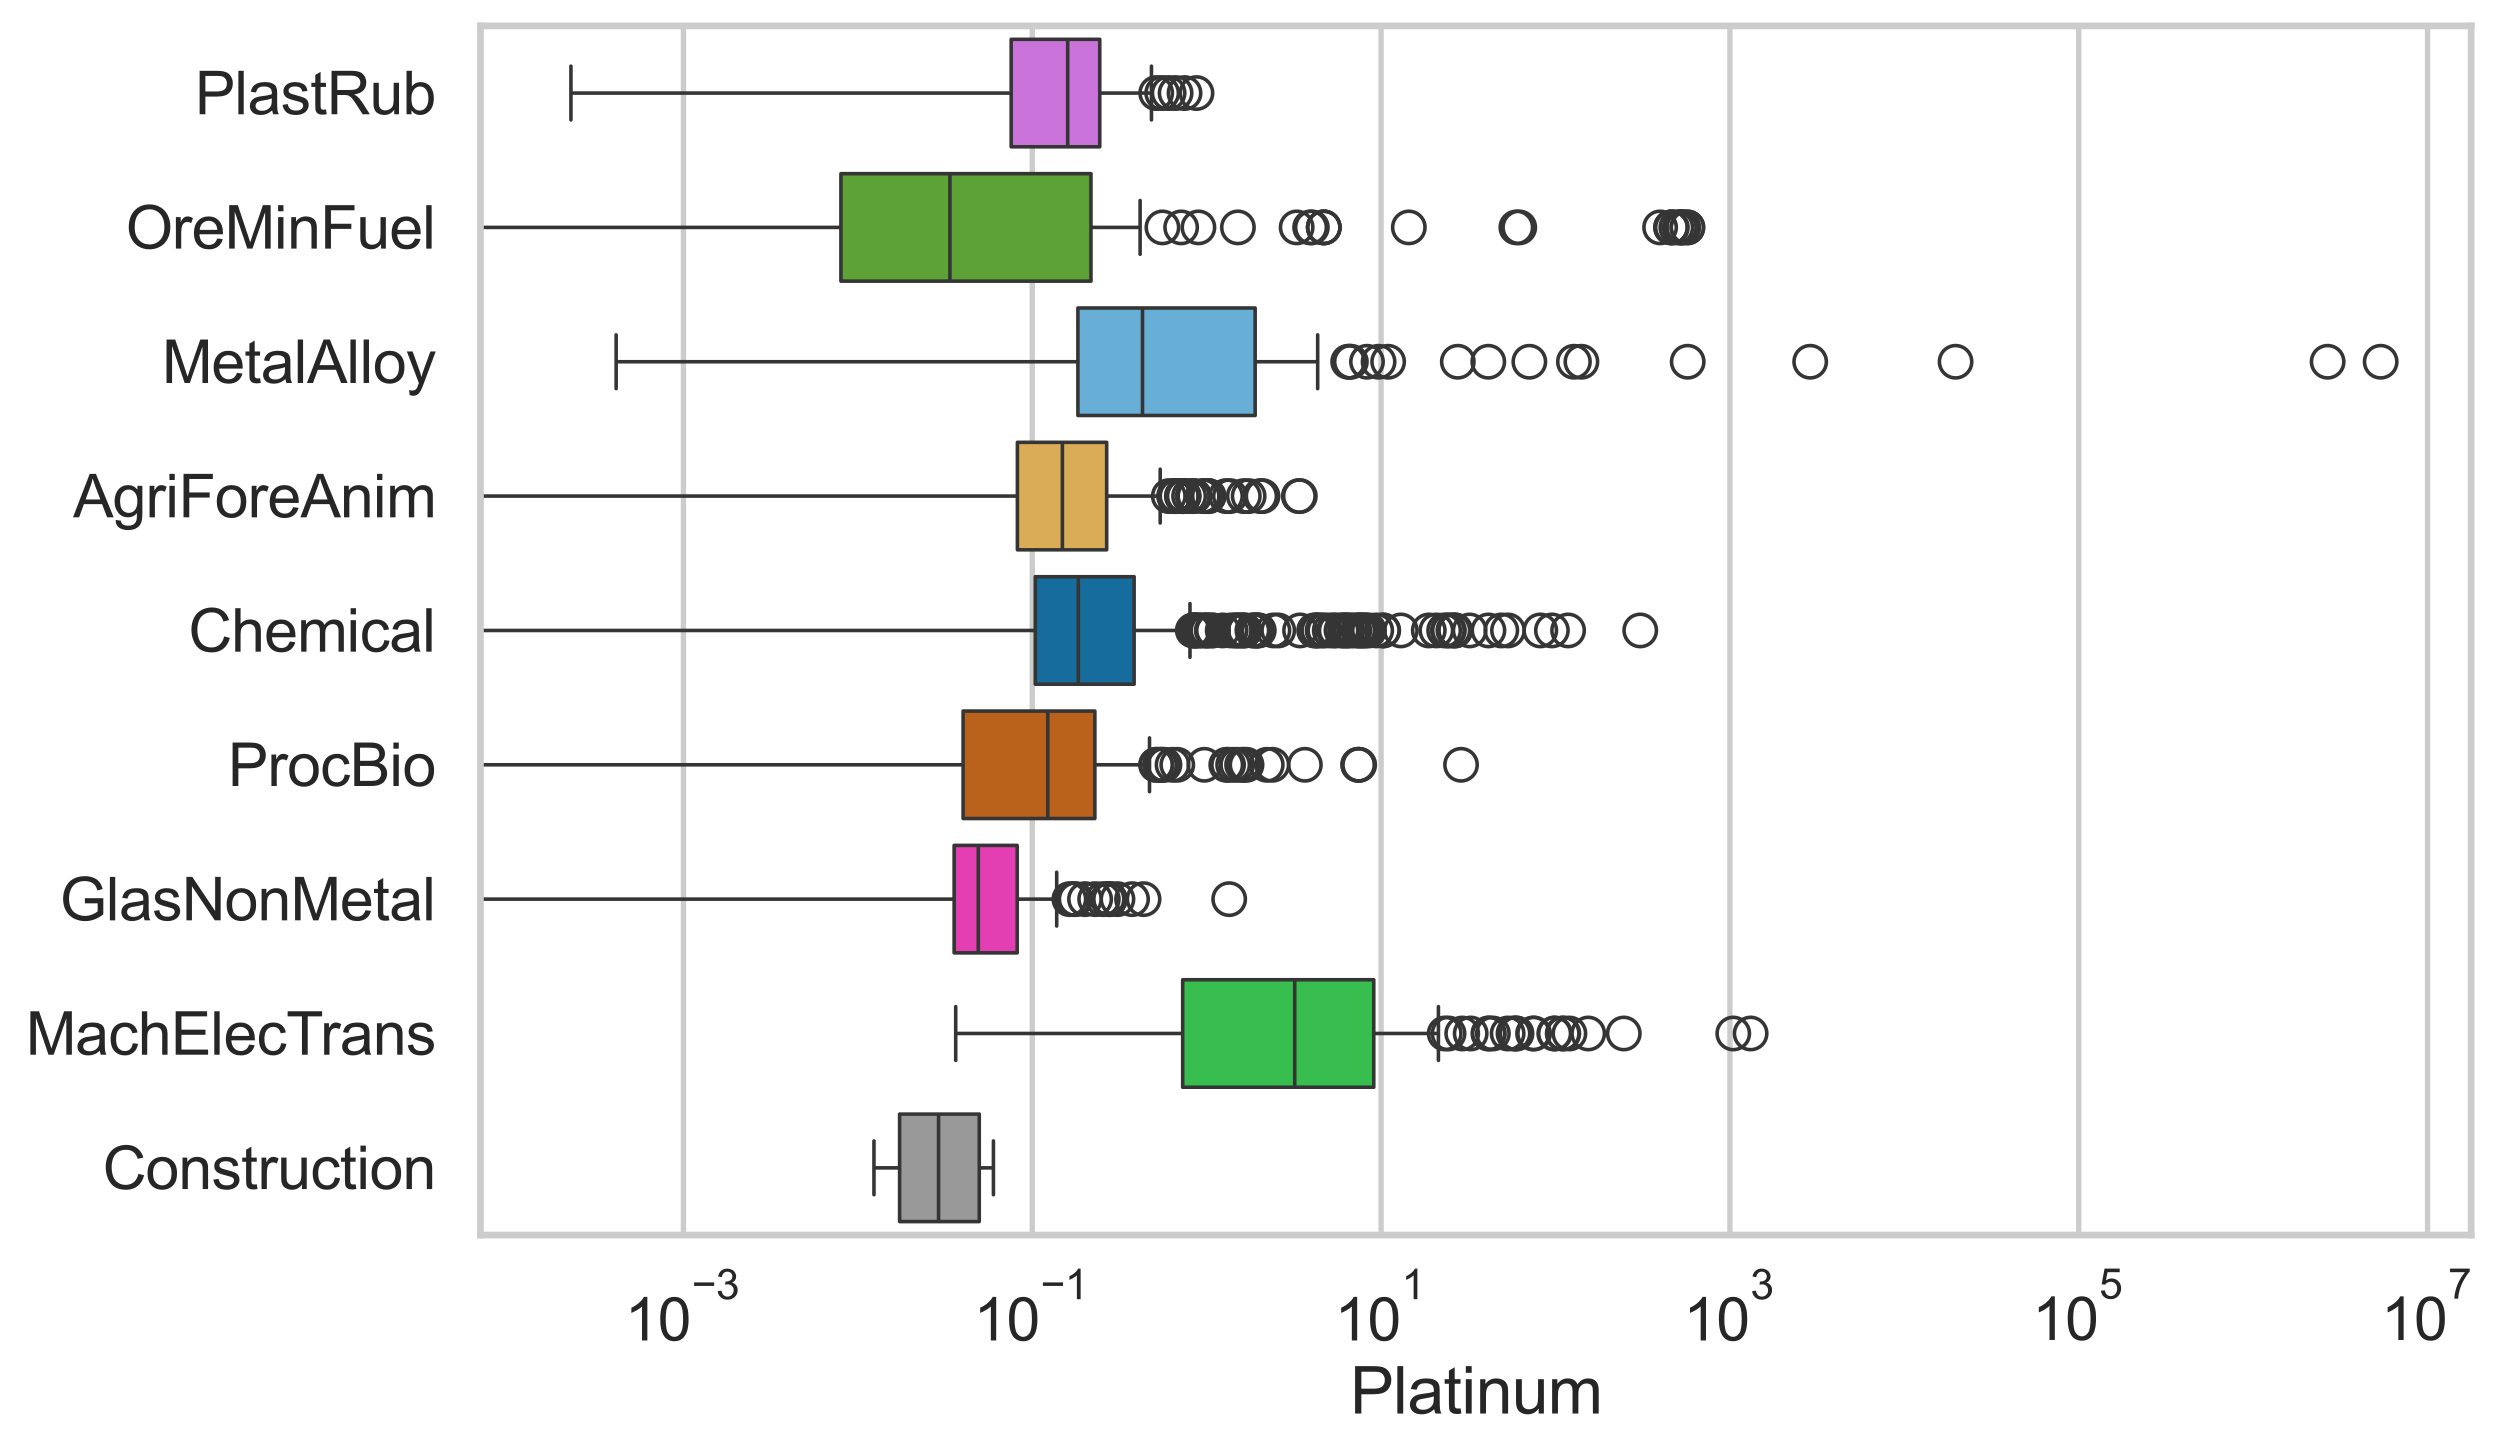 <?xml version="1.0" encoding="utf-8" standalone="no"?>
<!DOCTYPE svg PUBLIC "-//W3C//DTD SVG 1.1//EN"
  "http://www.w3.org/Graphics/SVG/1.1/DTD/svg11.dtd">
<svg xmlns:xlink="http://www.w3.org/1999/xlink" width="695.67pt" height="404.121pt" viewBox="0 0 695.67 404.121" xmlns="http://www.w3.org/2000/svg" version="1.1">
 <defs>
  <style type="text/css">*{stroke-linejoin: round; stroke-linecap: butt}</style>
 </defs>
 <g id="figure_1">
  <g id="patch_1">
   <path d="M 0 404.121 
L 695.67 404.121 
L 695.67 0 
L 0 0 
z
" style="fill: #ffffff"/>
  </g>
  <g id="axes_1">
   <g id="patch_2">
    <path d="M 133.697 343.665 
L 687.643 343.665 
L 687.643 7.2 
L 133.697 7.2 
z
" style="fill: #ffffff"/>
   </g>
   <g id="matplotlib.axis_1">
    <g id="xtick_1">
     <g id="line2d_1">
      <path d="M 190.178 343.665 
L 190.178 7.2 
" clip-path="url(#p6e2a375fb9)" style="fill: none; stroke: #cccccc; stroke-width: 1.5; stroke-linecap: round"/>
     </g>
     <g id="text_1">
      <!-- $\mathdefault{10^{-3}}$ -->
      <g style="fill: #262626" transform="translate(173.843 373.18) scale(0.165 -0.165)">
       <defs>
        <path id="ArialMT-31" d="M 2384 0 
L 1822 0 
L 1822 3584 
Q 1619 3391 1289 3197 
Q 959 3003 697 2906 
L 697 3450 
Q 1169 3672 1522 3987 
Q 1875 4303 2022 4600 
L 2384 4600 
L 2384 0 
z
" transform="scale(0.016)"/>
        <path id="ArialMT-30" d="M 266 2259 
Q 266 3072 433 3567 
Q 600 4063 929 4331 
Q 1259 4600 1759 4600 
Q 2128 4600 2406 4451 
Q 2684 4303 2865 4023 
Q 3047 3744 3150 3342 
Q 3253 2941 3253 2259 
Q 3253 1453 3087 958 
Q 2922 463 2592 192 
Q 2263 -78 1759 -78 
Q 1097 -78 719 397 
Q 266 969 266 2259 
z
M 844 2259 
Q 844 1131 1108 757 
Q 1372 384 1759 384 
Q 2147 384 2411 759 
Q 2675 1134 2675 2259 
Q 2675 3391 2411 3762 
Q 2147 4134 1753 4134 
Q 1366 4134 1134 3806 
Q 844 3388 844 2259 
z
" transform="scale(0.016)"/>
        <path id="ArialMT-2212" d="M 3381 1997 
L 356 1997 
L 356 2522 
L 3381 2522 
L 3381 1997 
z
" transform="scale(0.016)"/>
        <path id="ArialMT-33" d="M 269 1209 
L 831 1284 
Q 928 806 1161 595 
Q 1394 384 1728 384 
Q 2125 384 2398 659 
Q 2672 934 2672 1341 
Q 2672 1728 2419 1979 
Q 2166 2231 1775 2231 
Q 1616 2231 1378 2169 
L 1441 2663 
Q 1497 2656 1531 2656 
Q 1891 2656 2178 2843 
Q 2466 3031 2466 3422 
Q 2466 3731 2256 3934 
Q 2047 4138 1716 4138 
Q 1388 4138 1169 3931 
Q 950 3725 888 3313 
L 325 3413 
Q 428 3978 793 4289 
Q 1159 4600 1703 4600 
Q 2078 4600 2393 4439 
Q 2709 4278 2876 4000 
Q 3044 3722 3044 3409 
Q 3044 3113 2884 2869 
Q 2725 2625 2413 2481 
Q 2819 2388 3044 2092 
Q 3269 1797 3269 1353 
Q 3269 753 2831 336 
Q 2394 -81 1725 -81 
Q 1122 -81 723 278 
Q 325 638 269 1209 
z
" transform="scale(0.016)"/>
       </defs>
       <use xlink:href="#ArialMT-31" transform="translate(0 0.994)"/>
       <use xlink:href="#ArialMT-30" transform="translate(55.615 0.994)"/>
       <use xlink:href="#ArialMT-2212" transform="translate(112.973 70.688) scale(0.7)"/>
       <use xlink:href="#ArialMT-33" transform="translate(153.852 70.688) scale(0.7)"/>
      </g>
     </g>
    </g>
    <g id="xtick_2">
     <g id="line2d_2">
      <path d="M 287.246 343.665 
L 287.246 7.2 
" clip-path="url(#p6e2a375fb9)" style="fill: none; stroke: #cccccc; stroke-width: 1.5; stroke-linecap: round"/>
     </g>
     <g id="text_2">
      <!-- $\mathdefault{10^{-1}}$ -->
      <g style="fill: #262626" transform="translate(270.911 373.18) scale(0.165 -0.165)">
       <use xlink:href="#ArialMT-31" transform="translate(0 0.994)"/>
       <use xlink:href="#ArialMT-30" transform="translate(55.615 0.994)"/>
       <use xlink:href="#ArialMT-2212" transform="translate(112.973 70.688) scale(0.7)"/>
       <use xlink:href="#ArialMT-31" transform="translate(153.852 70.688) scale(0.7)"/>
      </g>
     </g>
    </g>
    <g id="xtick_3">
     <g id="line2d_3">
      <path d="M 384.314 343.665 
L 384.314 7.2 
" clip-path="url(#p6e2a375fb9)" style="fill: none; stroke: #cccccc; stroke-width: 1.5; stroke-linecap: round"/>
     </g>
     <g id="text_3">
      <!-- $\mathdefault{10^{1}}$ -->
      <g style="fill: #262626" transform="translate(371.361 373.18) scale(0.165 -0.165)">
       <use xlink:href="#ArialMT-31" transform="translate(0 0.994)"/>
       <use xlink:href="#ArialMT-30" transform="translate(55.615 0.994)"/>
       <use xlink:href="#ArialMT-31" transform="translate(112.973 70.688) scale(0.7)"/>
      </g>
     </g>
    </g>
    <g id="xtick_4">
     <g id="line2d_4">
      <path d="M 481.382 343.665 
L 481.382 7.2 
" clip-path="url(#p6e2a375fb9)" style="fill: none; stroke: #cccccc; stroke-width: 1.5; stroke-linecap: round"/>
     </g>
     <g id="text_4">
      <!-- $\mathdefault{10^{3}}$ -->
      <g style="fill: #262626" transform="translate(468.429 373.18) scale(0.165 -0.165)">
       <use xlink:href="#ArialMT-31" transform="translate(0 0.994)"/>
       <use xlink:href="#ArialMT-30" transform="translate(55.615 0.994)"/>
       <use xlink:href="#ArialMT-33" transform="translate(112.973 70.688) scale(0.7)"/>
      </g>
     </g>
    </g>
    <g id="xtick_5">
     <g id="line2d_5">
      <path d="M 578.449 343.665 
L 578.449 7.2 
" clip-path="url(#p6e2a375fb9)" style="fill: none; stroke: #cccccc; stroke-width: 1.5; stroke-linecap: round"/>
     </g>
     <g id="text_5">
      <!-- $\mathdefault{10^{5}}$ -->
      <g style="fill: #262626" transform="translate(565.497 373.015) scale(0.165 -0.165)">
       <defs>
        <path id="ArialMT-35" d="M 266 1200 
L 856 1250 
Q 922 819 1161 601 
Q 1400 384 1738 384 
Q 2144 384 2425 690 
Q 2706 997 2706 1503 
Q 2706 1984 2436 2262 
Q 2166 2541 1728 2541 
Q 1456 2541 1237 2417 
Q 1019 2294 894 2097 
L 366 2166 
L 809 4519 
L 3088 4519 
L 3088 3981 
L 1259 3981 
L 1013 2750 
Q 1425 3038 1878 3038 
Q 2478 3038 2890 2622 
Q 3303 2206 3303 1553 
Q 3303 931 2941 478 
Q 2500 -78 1738 -78 
Q 1113 -78 717 272 
Q 322 622 266 1200 
z
" transform="scale(0.016)"/>
       </defs>
       <use xlink:href="#ArialMT-31" transform="translate(0 0.88)"/>
       <use xlink:href="#ArialMT-30" transform="translate(55.615 0.88)"/>
       <use xlink:href="#ArialMT-35" transform="translate(112.973 70.573) scale(0.7)"/>
      </g>
     </g>
    </g>
    <g id="xtick_6">
     <g id="line2d_6">
      <path d="M 675.517 343.665 
L 675.517 7.2 
" clip-path="url(#p6e2a375fb9)" style="fill: none; stroke: #cccccc; stroke-width: 1.5; stroke-linecap: round"/>
     </g>
     <g id="text_6">
      <!-- $\mathdefault{10^{7}}$ -->
      <g style="fill: #262626" transform="translate(662.565 373.015) scale(0.165 -0.165)">
       <defs>
        <path id="ArialMT-37" d="M 303 3981 
L 303 4522 
L 3269 4522 
L 3269 4084 
Q 2831 3619 2401 2847 
Q 1972 2075 1738 1259 
Q 1569 684 1522 0 
L 944 0 
Q 953 541 1156 1306 
Q 1359 2072 1739 2783 
Q 2119 3494 2547 3981 
L 303 3981 
z
" transform="scale(0.016)"/>
       </defs>
       <use xlink:href="#ArialMT-31" transform="translate(0 0.847)"/>
       <use xlink:href="#ArialMT-30" transform="translate(55.615 0.847)"/>
       <use xlink:href="#ArialMT-37" transform="translate(112.973 70.541) scale(0.7)"/>
      </g>
     </g>
    </g>
    <g id="text_7">
     <!-- Platinum -->
     <g style="fill: #262626" transform="translate(375.656 393.344) scale(0.18 -0.18)">
      <defs>
       <path id="ArialMT-50" d="M 494 0 
L 494 4581 
L 2222 4581 
Q 2678 4581 2919 4538 
Q 3256 4481 3484 4323 
Q 3713 4166 3852 3881 
Q 3991 3597 3991 3256 
Q 3991 2672 3619 2267 
Q 3247 1863 2275 1863 
L 1100 1863 
L 1100 0 
L 494 0 
z
M 1100 2403 
L 2284 2403 
Q 2872 2403 3119 2622 
Q 3366 2841 3366 3238 
Q 3366 3525 3220 3729 
Q 3075 3934 2838 4000 
Q 2684 4041 2272 4041 
L 1100 4041 
L 1100 2403 
z
" transform="scale(0.016)"/>
       <path id="ArialMT-6c" d="M 409 0 
L 409 4581 
L 972 4581 
L 972 0 
L 409 0 
z
" transform="scale(0.016)"/>
       <path id="ArialMT-61" d="M 2588 409 
Q 2275 144 1986 34 
Q 1697 -75 1366 -75 
Q 819 -75 525 192 
Q 231 459 231 875 
Q 231 1119 342 1320 
Q 453 1522 633 1644 
Q 813 1766 1038 1828 
Q 1203 1872 1538 1913 
Q 2219 1994 2541 2106 
Q 2544 2222 2544 2253 
Q 2544 2597 2384 2738 
Q 2169 2928 1744 2928 
Q 1347 2928 1158 2789 
Q 969 2650 878 2297 
L 328 2372 
Q 403 2725 575 2942 
Q 747 3159 1072 3276 
Q 1397 3394 1825 3394 
Q 2250 3394 2515 3294 
Q 2781 3194 2906 3042 
Q 3031 2891 3081 2659 
Q 3109 2516 3109 2141 
L 3109 1391 
Q 3109 606 3145 398 
Q 3181 191 3288 0 
L 2700 0 
Q 2613 175 2588 409 
z
M 2541 1666 
Q 2234 1541 1622 1453 
Q 1275 1403 1131 1340 
Q 988 1278 909 1158 
Q 831 1038 831 891 
Q 831 666 1001 516 
Q 1172 366 1500 366 
Q 1825 366 2078 508 
Q 2331 650 2450 897 
Q 2541 1088 2541 1459 
L 2541 1666 
z
" transform="scale(0.016)"/>
       <path id="ArialMT-74" d="M 1650 503 
L 1731 6 
Q 1494 -44 1306 -44 
Q 1000 -44 831 53 
Q 663 150 594 308 
Q 525 466 525 972 
L 525 2881 
L 113 2881 
L 113 3319 
L 525 3319 
L 525 4141 
L 1084 4478 
L 1084 3319 
L 1650 3319 
L 1650 2881 
L 1084 2881 
L 1084 941 
Q 1084 700 1114 631 
Q 1144 563 1211 522 
Q 1278 481 1403 481 
Q 1497 481 1650 503 
z
" transform="scale(0.016)"/>
       <path id="ArialMT-69" d="M 425 3934 
L 425 4581 
L 988 4581 
L 988 3934 
L 425 3934 
z
M 425 0 
L 425 3319 
L 988 3319 
L 988 0 
L 425 0 
z
" transform="scale(0.016)"/>
       <path id="ArialMT-6e" d="M 422 0 
L 422 3319 
L 928 3319 
L 928 2847 
Q 1294 3394 1984 3394 
Q 2284 3394 2536 3286 
Q 2788 3178 2913 3003 
Q 3038 2828 3088 2588 
Q 3119 2431 3119 2041 
L 3119 0 
L 2556 0 
L 2556 2019 
Q 2556 2363 2490 2533 
Q 2425 2703 2258 2804 
Q 2091 2906 1866 2906 
Q 1506 2906 1245 2678 
Q 984 2450 984 1813 
L 984 0 
L 422 0 
z
" transform="scale(0.016)"/>
       <path id="ArialMT-75" d="M 2597 0 
L 2597 488 
Q 2209 -75 1544 -75 
Q 1250 -75 995 37 
Q 741 150 617 320 
Q 494 491 444 738 
Q 409 903 409 1263 
L 409 3319 
L 972 3319 
L 972 1478 
Q 972 1038 1006 884 
Q 1059 663 1231 536 
Q 1403 409 1656 409 
Q 1909 409 2131 539 
Q 2353 669 2445 892 
Q 2538 1116 2538 1541 
L 2538 3319 
L 3100 3319 
L 3100 0 
L 2597 0 
z
" transform="scale(0.016)"/>
       <path id="ArialMT-6d" d="M 422 0 
L 422 3319 
L 925 3319 
L 925 2853 
Q 1081 3097 1340 3245 
Q 1600 3394 1931 3394 
Q 2300 3394 2536 3241 
Q 2772 3088 2869 2813 
Q 3263 3394 3894 3394 
Q 4388 3394 4653 3120 
Q 4919 2847 4919 2278 
L 4919 0 
L 4359 0 
L 4359 2091 
Q 4359 2428 4304 2576 
Q 4250 2725 4106 2815 
Q 3963 2906 3769 2906 
Q 3419 2906 3187 2673 
Q 2956 2441 2956 1928 
L 2956 0 
L 2394 0 
L 2394 2156 
Q 2394 2531 2256 2718 
Q 2119 2906 1806 2906 
Q 1569 2906 1367 2781 
Q 1166 2656 1075 2415 
Q 984 2175 984 1722 
L 984 0 
L 422 0 
z
" transform="scale(0.016)"/>
      </defs>
      <use xlink:href="#ArialMT-50"/>
      <use xlink:href="#ArialMT-6c" transform="translate(66.699 0)"/>
      <use xlink:href="#ArialMT-61" transform="translate(88.916 0)"/>
      <use xlink:href="#ArialMT-74" transform="translate(144.531 0)"/>
      <use xlink:href="#ArialMT-69" transform="translate(172.314 0)"/>
      <use xlink:href="#ArialMT-6e" transform="translate(194.531 0)"/>
      <use xlink:href="#ArialMT-75" transform="translate(250.146 0)"/>
      <use xlink:href="#ArialMT-6d" transform="translate(305.762 0)"/>
     </g>
    </g>
   </g>
   <g id="matplotlib.axis_2">
    <g id="ytick_1">
     <g id="text_8">
      <!-- PlastRub -->
      <g style="fill: #262626" transform="translate(54.248 31.798) scale(0.165 -0.165)">
       <defs>
        <path id="ArialMT-73" d="M 197 991 
L 753 1078 
Q 800 744 1014 566 
Q 1228 388 1613 388 
Q 2000 388 2187 545 
Q 2375 703 2375 916 
Q 2375 1106 2209 1216 
Q 2094 1291 1634 1406 
Q 1016 1563 777 1677 
Q 538 1791 414 1992 
Q 291 2194 291 2438 
Q 291 2659 392 2848 
Q 494 3038 669 3163 
Q 800 3259 1026 3326 
Q 1253 3394 1513 3394 
Q 1903 3394 2198 3281 
Q 2494 3169 2634 2976 
Q 2775 2784 2828 2463 
L 2278 2388 
Q 2241 2644 2061 2787 
Q 1881 2931 1553 2931 
Q 1166 2931 1000 2803 
Q 834 2675 834 2503 
Q 834 2394 903 2306 
Q 972 2216 1119 2156 
Q 1203 2125 1616 2013 
Q 2213 1853 2448 1751 
Q 2684 1650 2818 1456 
Q 2953 1263 2953 975 
Q 2953 694 2789 445 
Q 2625 197 2315 61 
Q 2006 -75 1616 -75 
Q 969 -75 630 194 
Q 291 463 197 991 
z
" transform="scale(0.016)"/>
        <path id="ArialMT-52" d="M 503 0 
L 503 4581 
L 2534 4581 
Q 3147 4581 3465 4457 
Q 3784 4334 3975 4021 
Q 4166 3709 4166 3331 
Q 4166 2844 3850 2509 
Q 3534 2175 2875 2084 
Q 3116 1969 3241 1856 
Q 3506 1613 3744 1247 
L 4541 0 
L 3778 0 
L 3172 953 
Q 2906 1366 2734 1584 
Q 2563 1803 2427 1890 
Q 2291 1978 2150 2013 
Q 2047 2034 1813 2034 
L 1109 2034 
L 1109 0 
L 503 0 
z
M 1109 2559 
L 2413 2559 
Q 2828 2559 3062 2645 
Q 3297 2731 3419 2920 
Q 3541 3109 3541 3331 
Q 3541 3656 3305 3865 
Q 3069 4075 2559 4075 
L 1109 4075 
L 1109 2559 
z
" transform="scale(0.016)"/>
        <path id="ArialMT-62" d="M 941 0 
L 419 0 
L 419 4581 
L 981 4581 
L 981 2947 
Q 1338 3394 1891 3394 
Q 2197 3394 2470 3270 
Q 2744 3147 2920 2923 
Q 3097 2700 3197 2384 
Q 3297 2069 3297 1709 
Q 3297 856 2875 390 
Q 2453 -75 1863 -75 
Q 1275 -75 941 416 
L 941 0 
z
M 934 1684 
Q 934 1088 1097 822 
Q 1363 388 1816 388 
Q 2184 388 2453 708 
Q 2722 1028 2722 1663 
Q 2722 2313 2464 2622 
Q 2206 2931 1841 2931 
Q 1472 2931 1203 2611 
Q 934 2291 934 1684 
z
" transform="scale(0.016)"/>
       </defs>
       <use xlink:href="#ArialMT-50"/>
       <use xlink:href="#ArialMT-6c" transform="translate(66.699 0)"/>
       <use xlink:href="#ArialMT-61" transform="translate(88.916 0)"/>
       <use xlink:href="#ArialMT-73" transform="translate(144.531 0)"/>
       <use xlink:href="#ArialMT-74" transform="translate(194.531 0)"/>
       <use xlink:href="#ArialMT-52" transform="translate(222.314 0)"/>
       <use xlink:href="#ArialMT-75" transform="translate(294.531 0)"/>
       <use xlink:href="#ArialMT-62" transform="translate(350.146 0)"/>
      </g>
     </g>
    </g>
    <g id="ytick_2">
     <g id="text_9">
      <!-- OreMinFuel -->
      <g style="fill: #262626" transform="translate(35.013 69.183) scale(0.165 -0.165)">
       <defs>
        <path id="ArialMT-4f" d="M 309 2231 
Q 309 3372 921 4017 
Q 1534 4663 2503 4663 
Q 3138 4663 3647 4359 
Q 4156 4056 4423 3514 
Q 4691 2972 4691 2284 
Q 4691 1588 4409 1038 
Q 4128 488 3612 205 
Q 3097 -78 2500 -78 
Q 1853 -78 1343 234 
Q 834 547 571 1087 
Q 309 1628 309 2231 
z
M 934 2222 
Q 934 1394 1379 917 
Q 1825 441 2497 441 
Q 3181 441 3623 922 
Q 4066 1403 4066 2288 
Q 4066 2847 3877 3264 
Q 3688 3681 3323 3911 
Q 2959 4141 2506 4141 
Q 1863 4141 1398 3698 
Q 934 3256 934 2222 
z
" transform="scale(0.016)"/>
        <path id="ArialMT-72" d="M 416 0 
L 416 3319 
L 922 3319 
L 922 2816 
Q 1116 3169 1280 3281 
Q 1444 3394 1641 3394 
Q 1925 3394 2219 3213 
L 2025 2691 
Q 1819 2813 1613 2813 
Q 1428 2813 1281 2702 
Q 1134 2591 1072 2394 
Q 978 2094 978 1738 
L 978 0 
L 416 0 
z
" transform="scale(0.016)"/>
        <path id="ArialMT-65" d="M 2694 1069 
L 3275 997 
Q 3138 488 2766 206 
Q 2394 -75 1816 -75 
Q 1088 -75 661 373 
Q 234 822 234 1631 
Q 234 2469 665 2931 
Q 1097 3394 1784 3394 
Q 2450 3394 2872 2941 
Q 3294 2488 3294 1666 
Q 3294 1616 3291 1516 
L 816 1516 
Q 847 969 1125 678 
Q 1403 388 1819 388 
Q 2128 388 2347 550 
Q 2566 713 2694 1069 
z
M 847 1978 
L 2700 1978 
Q 2663 2397 2488 2606 
Q 2219 2931 1791 2931 
Q 1403 2931 1139 2672 
Q 875 2413 847 1978 
z
" transform="scale(0.016)"/>
        <path id="ArialMT-4d" d="M 475 0 
L 475 4581 
L 1388 4581 
L 2472 1338 
Q 2622 884 2691 659 
Q 2769 909 2934 1394 
L 4031 4581 
L 4847 4581 
L 4847 0 
L 4263 0 
L 4263 3834 
L 2931 0 
L 2384 0 
L 1059 3900 
L 1059 0 
L 475 0 
z
" transform="scale(0.016)"/>
        <path id="ArialMT-46" d="M 525 0 
L 525 4581 
L 3616 4581 
L 3616 4041 
L 1131 4041 
L 1131 2622 
L 3281 2622 
L 3281 2081 
L 1131 2081 
L 1131 0 
L 525 0 
z
" transform="scale(0.016)"/>
       </defs>
       <use xlink:href="#ArialMT-4f"/>
       <use xlink:href="#ArialMT-72" transform="translate(77.783 0)"/>
       <use xlink:href="#ArialMT-65" transform="translate(111.084 0)"/>
       <use xlink:href="#ArialMT-4d" transform="translate(166.699 0)"/>
       <use xlink:href="#ArialMT-69" transform="translate(250 0)"/>
       <use xlink:href="#ArialMT-6e" transform="translate(272.217 0)"/>
       <use xlink:href="#ArialMT-46" transform="translate(327.832 0)"/>
       <use xlink:href="#ArialMT-75" transform="translate(388.916 0)"/>
       <use xlink:href="#ArialMT-65" transform="translate(444.531 0)"/>
       <use xlink:href="#ArialMT-6c" transform="translate(500.146 0)"/>
      </g>
     </g>
    </g>
    <g id="ytick_3">
     <g id="text_10">
      <!-- MetalAlloy -->
      <g style="fill: #262626" transform="translate(45.088 106.568) scale(0.165 -0.165)">
       <defs>
        <path id="ArialMT-41" d="M -9 0 
L 1750 4581 
L 2403 4581 
L 4278 0 
L 3588 0 
L 3053 1388 
L 1138 1388 
L 634 0 
L -9 0 
z
M 1313 1881 
L 2866 1881 
L 2388 3150 
Q 2169 3728 2063 4100 
Q 1975 3659 1816 3225 
L 1313 1881 
z
" transform="scale(0.016)"/>
        <path id="ArialMT-6f" d="M 213 1659 
Q 213 2581 725 3025 
Q 1153 3394 1769 3394 
Q 2453 3394 2887 2945 
Q 3322 2497 3322 1706 
Q 3322 1066 3130 698 
Q 2938 331 2570 128 
Q 2203 -75 1769 -75 
Q 1072 -75 642 372 
Q 213 819 213 1659 
z
M 791 1659 
Q 791 1022 1069 705 
Q 1347 388 1769 388 
Q 2188 388 2466 706 
Q 2744 1025 2744 1678 
Q 2744 2294 2464 2611 
Q 2184 2928 1769 2928 
Q 1347 2928 1069 2612 
Q 791 2297 791 1659 
z
" transform="scale(0.016)"/>
        <path id="ArialMT-79" d="M 397 -1278 
L 334 -750 
Q 519 -800 656 -800 
Q 844 -800 956 -737 
Q 1069 -675 1141 -563 
Q 1194 -478 1313 -144 
Q 1328 -97 1363 -6 
L 103 3319 
L 709 3319 
L 1400 1397 
Q 1534 1031 1641 628 
Q 1738 1016 1872 1384 
L 2581 3319 
L 3144 3319 
L 1881 -56 
Q 1678 -603 1566 -809 
Q 1416 -1088 1222 -1217 
Q 1028 -1347 759 -1347 
Q 597 -1347 397 -1278 
z
" transform="scale(0.016)"/>
       </defs>
       <use xlink:href="#ArialMT-4d"/>
       <use xlink:href="#ArialMT-65" transform="translate(83.301 0)"/>
       <use xlink:href="#ArialMT-74" transform="translate(138.916 0)"/>
       <use xlink:href="#ArialMT-61" transform="translate(166.699 0)"/>
       <use xlink:href="#ArialMT-6c" transform="translate(222.314 0)"/>
       <use xlink:href="#ArialMT-41" transform="translate(244.531 0)"/>
       <use xlink:href="#ArialMT-6c" transform="translate(311.23 0)"/>
       <use xlink:href="#ArialMT-6c" transform="translate(333.447 0)"/>
       <use xlink:href="#ArialMT-6f" transform="translate(355.664 0)"/>
       <use xlink:href="#ArialMT-79" transform="translate(411.279 0)"/>
      </g>
     </g>
    </g>
    <g id="ytick_4">
     <g id="text_11">
      <!-- AgriForeAnim -->
      <g style="fill: #262626" transform="translate(20.341 143.953) scale(0.165 -0.165)">
       <defs>
        <path id="ArialMT-67" d="M 319 -275 
L 866 -356 
Q 900 -609 1056 -725 
Q 1266 -881 1628 -881 
Q 2019 -881 2231 -725 
Q 2444 -569 2519 -288 
Q 2563 -116 2559 434 
Q 2191 0 1641 0 
Q 956 0 581 494 
Q 206 988 206 1678 
Q 206 2153 378 2554 
Q 550 2956 876 3175 
Q 1203 3394 1644 3394 
Q 2231 3394 2613 2919 
L 2613 3319 
L 3131 3319 
L 3131 450 
Q 3131 -325 2973 -648 
Q 2816 -972 2473 -1159 
Q 2131 -1347 1631 -1347 
Q 1038 -1347 672 -1080 
Q 306 -813 319 -275 
z
M 784 1719 
Q 784 1066 1043 766 
Q 1303 466 1694 466 
Q 2081 466 2343 764 
Q 2606 1063 2606 1700 
Q 2606 2309 2336 2618 
Q 2066 2928 1684 2928 
Q 1309 2928 1046 2623 
Q 784 2319 784 1719 
z
" transform="scale(0.016)"/>
       </defs>
       <use xlink:href="#ArialMT-41"/>
       <use xlink:href="#ArialMT-67" transform="translate(66.699 0)"/>
       <use xlink:href="#ArialMT-72" transform="translate(122.314 0)"/>
       <use xlink:href="#ArialMT-69" transform="translate(155.615 0)"/>
       <use xlink:href="#ArialMT-46" transform="translate(177.832 0)"/>
       <use xlink:href="#ArialMT-6f" transform="translate(238.916 0)"/>
       <use xlink:href="#ArialMT-72" transform="translate(294.531 0)"/>
       <use xlink:href="#ArialMT-65" transform="translate(327.832 0)"/>
       <use xlink:href="#ArialMT-41" transform="translate(383.447 0)"/>
       <use xlink:href="#ArialMT-6e" transform="translate(450.146 0)"/>
       <use xlink:href="#ArialMT-69" transform="translate(505.762 0)"/>
       <use xlink:href="#ArialMT-6d" transform="translate(527.979 0)"/>
      </g>
     </g>
    </g>
    <g id="ytick_5">
     <g id="text_12">
      <!-- Chemical -->
      <g style="fill: #262626" transform="translate(52.428 181.337) scale(0.165 -0.165)">
       <defs>
        <path id="ArialMT-43" d="M 3763 1606 
L 4369 1453 
Q 4178 706 3683 314 
Q 3188 -78 2472 -78 
Q 1731 -78 1267 223 
Q 803 525 561 1097 
Q 319 1669 319 2325 
Q 319 3041 592 3573 
Q 866 4106 1370 4382 
Q 1875 4659 2481 4659 
Q 3169 4659 3637 4309 
Q 4106 3959 4291 3325 
L 3694 3184 
Q 3534 3684 3231 3912 
Q 2928 4141 2469 4141 
Q 1941 4141 1586 3887 
Q 1231 3634 1087 3207 
Q 944 2781 944 2328 
Q 944 1744 1114 1308 
Q 1284 872 1643 656 
Q 2003 441 2422 441 
Q 2931 441 3284 734 
Q 3638 1028 3763 1606 
z
" transform="scale(0.016)"/>
        <path id="ArialMT-68" d="M 422 0 
L 422 4581 
L 984 4581 
L 984 2938 
Q 1378 3394 1978 3394 
Q 2347 3394 2619 3248 
Q 2891 3103 3008 2847 
Q 3125 2591 3125 2103 
L 3125 0 
L 2563 0 
L 2563 2103 
Q 2563 2525 2380 2717 
Q 2197 2909 1863 2909 
Q 1613 2909 1392 2779 
Q 1172 2650 1078 2428 
Q 984 2206 984 1816 
L 984 0 
L 422 0 
z
" transform="scale(0.016)"/>
        <path id="ArialMT-63" d="M 2588 1216 
L 3141 1144 
Q 3050 572 2676 248 
Q 2303 -75 1759 -75 
Q 1078 -75 664 370 
Q 250 816 250 1647 
Q 250 2184 428 2587 
Q 606 2991 970 3192 
Q 1334 3394 1763 3394 
Q 2303 3394 2647 3120 
Q 2991 2847 3088 2344 
L 2541 2259 
Q 2463 2594 2264 2762 
Q 2066 2931 1784 2931 
Q 1359 2931 1093 2626 
Q 828 2322 828 1663 
Q 828 994 1084 691 
Q 1341 388 1753 388 
Q 2084 388 2306 591 
Q 2528 794 2588 1216 
z
" transform="scale(0.016)"/>
       </defs>
       <use xlink:href="#ArialMT-43"/>
       <use xlink:href="#ArialMT-68" transform="translate(72.217 0)"/>
       <use xlink:href="#ArialMT-65" transform="translate(127.832 0)"/>
       <use xlink:href="#ArialMT-6d" transform="translate(183.447 0)"/>
       <use xlink:href="#ArialMT-69" transform="translate(266.748 0)"/>
       <use xlink:href="#ArialMT-63" transform="translate(288.965 0)"/>
       <use xlink:href="#ArialMT-61" transform="translate(338.965 0)"/>
       <use xlink:href="#ArialMT-6c" transform="translate(394.58 0)"/>
      </g>
     </g>
    </g>
    <g id="ytick_6">
     <g id="text_13">
      <!-- ProcBio -->
      <g style="fill: #262626" transform="translate(63.424 218.722) scale(0.165 -0.165)">
       <defs>
        <path id="ArialMT-42" d="M 469 0 
L 469 4581 
L 2188 4581 
Q 2713 4581 3030 4442 
Q 3347 4303 3526 4014 
Q 3706 3725 3706 3409 
Q 3706 3116 3547 2856 
Q 3388 2597 3066 2438 
Q 3481 2316 3704 2022 
Q 3928 1728 3928 1328 
Q 3928 1006 3792 729 
Q 3656 453 3456 303 
Q 3256 153 2954 76 
Q 2653 0 2216 0 
L 469 0 
z
M 1075 2656 
L 2066 2656 
Q 2469 2656 2644 2709 
Q 2875 2778 2992 2937 
Q 3109 3097 3109 3338 
Q 3109 3566 3000 3739 
Q 2891 3913 2687 3977 
Q 2484 4041 1991 4041 
L 1075 4041 
L 1075 2656 
z
M 1075 541 
L 2216 541 
Q 2509 541 2628 563 
Q 2838 600 2978 687 
Q 3119 775 3209 942 
Q 3300 1109 3300 1328 
Q 3300 1584 3169 1773 
Q 3038 1963 2805 2039 
Q 2572 2116 2134 2116 
L 1075 2116 
L 1075 541 
z
" transform="scale(0.016)"/>
       </defs>
       <use xlink:href="#ArialMT-50"/>
       <use xlink:href="#ArialMT-72" transform="translate(66.699 0)"/>
       <use xlink:href="#ArialMT-6f" transform="translate(100 0)"/>
       <use xlink:href="#ArialMT-63" transform="translate(155.615 0)"/>
       <use xlink:href="#ArialMT-42" transform="translate(205.615 0)"/>
       <use xlink:href="#ArialMT-69" transform="translate(272.314 0)"/>
       <use xlink:href="#ArialMT-6f" transform="translate(294.531 0)"/>
      </g>
     </g>
    </g>
    <g id="ytick_7">
     <g id="text_14">
      <!-- GlasNonMetal -->
      <g style="fill: #262626" transform="translate(16.659 256.107) scale(0.165 -0.165)">
       <defs>
        <path id="ArialMT-47" d="M 2638 1797 
L 2638 2334 
L 4578 2338 
L 4578 638 
Q 4131 281 3656 101 
Q 3181 -78 2681 -78 
Q 2006 -78 1454 211 
Q 903 500 622 1047 
Q 341 1594 341 2269 
Q 341 2938 620 3517 
Q 900 4097 1425 4378 
Q 1950 4659 2634 4659 
Q 3131 4659 3532 4498 
Q 3934 4338 4162 4050 
Q 4391 3763 4509 3300 
L 3963 3150 
Q 3859 3500 3706 3700 
Q 3553 3900 3268 4020 
Q 2984 4141 2638 4141 
Q 2222 4141 1919 4014 
Q 1616 3888 1430 3681 
Q 1244 3475 1141 3228 
Q 966 2803 966 2306 
Q 966 1694 1177 1281 
Q 1388 869 1791 669 
Q 2194 469 2647 469 
Q 3041 469 3416 620 
Q 3791 772 3984 944 
L 3984 1797 
L 2638 1797 
z
" transform="scale(0.016)"/>
        <path id="ArialMT-4e" d="M 488 0 
L 488 4581 
L 1109 4581 
L 3516 984 
L 3516 4581 
L 4097 4581 
L 4097 0 
L 3475 0 
L 1069 3600 
L 1069 0 
L 488 0 
z
" transform="scale(0.016)"/>
       </defs>
       <use xlink:href="#ArialMT-47"/>
       <use xlink:href="#ArialMT-6c" transform="translate(77.783 0)"/>
       <use xlink:href="#ArialMT-61" transform="translate(100 0)"/>
       <use xlink:href="#ArialMT-73" transform="translate(155.615 0)"/>
       <use xlink:href="#ArialMT-4e" transform="translate(205.615 0)"/>
       <use xlink:href="#ArialMT-6f" transform="translate(277.832 0)"/>
       <use xlink:href="#ArialMT-6e" transform="translate(333.447 0)"/>
       <use xlink:href="#ArialMT-4d" transform="translate(389.062 0)"/>
       <use xlink:href="#ArialMT-65" transform="translate(472.363 0)"/>
       <use xlink:href="#ArialMT-74" transform="translate(527.979 0)"/>
       <use xlink:href="#ArialMT-61" transform="translate(555.762 0)"/>
       <use xlink:href="#ArialMT-6c" transform="translate(611.377 0)"/>
      </g>
     </g>
    </g>
    <g id="ytick_8">
     <g id="text_15">
      <!-- MachElecTrans -->
      <g style="fill: #262626" transform="translate(7.2 293.492) scale(0.165 -0.165)">
       <defs>
        <path id="ArialMT-45" d="M 506 0 
L 506 4581 
L 3819 4581 
L 3819 4041 
L 1113 4041 
L 1113 2638 
L 3647 2638 
L 3647 2100 
L 1113 2100 
L 1113 541 
L 3925 541 
L 3925 0 
L 506 0 
z
" transform="scale(0.016)"/>
        <path id="ArialMT-54" d="M 1659 0 
L 1659 4041 
L 150 4041 
L 150 4581 
L 3781 4581 
L 3781 4041 
L 2266 4041 
L 2266 0 
L 1659 0 
z
" transform="scale(0.016)"/>
       </defs>
       <use xlink:href="#ArialMT-4d"/>
       <use xlink:href="#ArialMT-61" transform="translate(83.301 0)"/>
       <use xlink:href="#ArialMT-63" transform="translate(138.916 0)"/>
       <use xlink:href="#ArialMT-68" transform="translate(188.916 0)"/>
       <use xlink:href="#ArialMT-45" transform="translate(244.531 0)"/>
       <use xlink:href="#ArialMT-6c" transform="translate(311.23 0)"/>
       <use xlink:href="#ArialMT-65" transform="translate(333.447 0)"/>
       <use xlink:href="#ArialMT-63" transform="translate(389.062 0)"/>
       <use xlink:href="#ArialMT-54" transform="translate(439.062 0)"/>
       <use xlink:href="#ArialMT-72" transform="translate(496.396 0)"/>
       <use xlink:href="#ArialMT-61" transform="translate(529.697 0)"/>
       <use xlink:href="#ArialMT-6e" transform="translate(585.312 0)"/>
       <use xlink:href="#ArialMT-73" transform="translate(640.928 0)"/>
      </g>
     </g>
    </g>
    <g id="ytick_9">
     <g id="text_16">
      <!-- Construction -->
      <g style="fill: #262626" transform="translate(28.575 330.877) scale(0.165 -0.165)">
       <use xlink:href="#ArialMT-43"/>
       <use xlink:href="#ArialMT-6f" transform="translate(72.217 0)"/>
       <use xlink:href="#ArialMT-6e" transform="translate(127.832 0)"/>
       <use xlink:href="#ArialMT-73" transform="translate(183.447 0)"/>
       <use xlink:href="#ArialMT-74" transform="translate(233.447 0)"/>
       <use xlink:href="#ArialMT-72" transform="translate(261.23 0)"/>
       <use xlink:href="#ArialMT-75" transform="translate(294.531 0)"/>
       <use xlink:href="#ArialMT-63" transform="translate(350.146 0)"/>
       <use xlink:href="#ArialMT-74" transform="translate(400.146 0)"/>
       <use xlink:href="#ArialMT-69" transform="translate(427.93 0)"/>
       <use xlink:href="#ArialMT-6f" transform="translate(450.146 0)"/>
       <use xlink:href="#ArialMT-6e" transform="translate(505.762 0)"/>
      </g>
     </g>
    </g>
   </g>
   <g id="patch_3">
    <path d="M 281.382 10.938 
L 281.382 40.846 
L 306.025 40.846 
L 306.025 10.938 
L 281.382 10.938 
z
" clip-path="url(#p6e2a375fb9)" style="fill: #ca74db; stroke: #353535; stroke-linejoin: miter"/>
   </g>
   <g id="line2d_7">
    <path d="M 281.382 25.892 
L 158.876 25.892 
" clip-path="url(#p6e2a375fb9)" style="fill: none; stroke: #353535"/>
   </g>
   <g id="line2d_8">
    <path d="M 306.025 25.892 
L 320.417 25.892 
" clip-path="url(#p6e2a375fb9)" style="fill: none; stroke: #353535"/>
   </g>
   <g id="line2d_9">
    <path d="M 158.876 18.415 
L 158.876 33.369 
" clip-path="url(#p6e2a375fb9)" style="fill: none; stroke: #353535; stroke-linecap: round"/>
   </g>
   <g id="line2d_10">
    <path d="M 320.417 18.415 
L 320.417 33.369 
" clip-path="url(#p6e2a375fb9)" style="fill: none; stroke: #353535; stroke-linecap: round"/>
   </g>
   <g id="line2d_11">
    <defs>
     <path id="mc5ce77aa7a" d="M 0 4.5 
C 1.193 4.5 2.338 4.026 3.182 3.182 
C 4.026 2.338 4.5 1.193 4.5 0 
C 4.5 -1.193 4.026 -2.338 3.182 -3.182 
C 2.338 -4.026 1.193 -4.5 0 -4.5 
C -1.193 -4.5 -2.338 -4.026 -3.182 -3.182 
C -4.026 -2.338 -4.5 -1.193 -4.5 0 
C -4.5 1.193 -4.026 2.338 -3.182 3.182 
C -2.338 4.026 -1.193 4.5 0 4.5 
z
" style="stroke: #353535"/>
    </defs>
    <g clip-path="url(#p6e2a375fb9)">
     <use xlink:href="#mc5ce77aa7a" x="325.192" y="25.892" style="fill-opacity: 0; stroke: #353535"/>
     <use xlink:href="#mc5ce77aa7a" x="323.401" y="25.892" style="fill-opacity: 0; stroke: #353535"/>
     <use xlink:href="#mc5ce77aa7a" x="327.132" y="25.892" style="fill-opacity: 0; stroke: #353535"/>
     <use xlink:href="#mc5ce77aa7a" x="332.944" y="25.892" style="fill-opacity: 0; stroke: #353535"/>
     <use xlink:href="#mc5ce77aa7a" x="321.735" y="25.892" style="fill-opacity: 0; stroke: #353535"/>
     <use xlink:href="#mc5ce77aa7a" x="329.618" y="25.892" style="fill-opacity: 0; stroke: #353535"/>
    </g>
   </g>
   <g id="patch_4">
    <path d="M 234.002 48.323 
L 234.002 78.231 
L 303.58 78.231 
L 303.58 48.323 
L 234.002 48.323 
z
" clip-path="url(#p6e2a375fb9)" style="fill: #5ca236; stroke: #353535; stroke-linejoin: miter"/>
   </g>
   <g id="line2d_12">
    <path d="M 234.002 63.277 
L -1 63.277 
" clip-path="url(#p6e2a375fb9)" style="fill: none; stroke: #353535"/>
   </g>
   <g id="line2d_13">
    <path d="M 303.58 63.277 
L 317.255 63.277 
" clip-path="url(#p6e2a375fb9)" style="fill: none; stroke: #353535"/>
   </g>
   <g id="line2d_14">
    <path clip-path="url(#p6e2a375fb9)" style="fill: none; stroke: #353535; stroke-linecap: round"/>
   </g>
   <g id="line2d_15">
    <path d="M 317.255 55.8 
L 317.255 70.754 
" clip-path="url(#p6e2a375fb9)" style="fill: none; stroke: #353535; stroke-linecap: round"/>
   </g>
   <g id="line2d_16">
    <g clip-path="url(#p6e2a375fb9)">
     <use xlink:href="#mc5ce77aa7a" x="344.471" y="63.277" style="fill-opacity: 0; stroke: #353535"/>
     <use xlink:href="#mc5ce77aa7a" x="468.41" y="63.277" style="fill-opacity: 0; stroke: #353535"/>
     <use xlink:href="#mc5ce77aa7a" x="465.008" y="63.277" style="fill-opacity: 0; stroke: #353535"/>
     <use xlink:href="#mc5ce77aa7a" x="469.548" y="63.277" style="fill-opacity: 0; stroke: #353535"/>
     <use xlink:href="#mc5ce77aa7a" x="365.044" y="63.277" style="fill-opacity: 0; stroke: #353535"/>
     <use xlink:href="#mc5ce77aa7a" x="328.673" y="63.277" style="fill-opacity: 0; stroke: #353535"/>
     <use xlink:href="#mc5ce77aa7a" x="465.023" y="63.277" style="fill-opacity: 0; stroke: #353535"/>
     <use xlink:href="#mc5ce77aa7a" x="333.484" y="63.277" style="fill-opacity: 0; stroke: #353535"/>
     <use xlink:href="#mc5ce77aa7a" x="364.575" y="63.277" style="fill-opacity: 0; stroke: #353535"/>
     <use xlink:href="#mc5ce77aa7a" x="368.365" y="63.277" style="fill-opacity: 0; stroke: #353535"/>
     <use xlink:href="#mc5ce77aa7a" x="467.802" y="63.277" style="fill-opacity: 0; stroke: #353535"/>
     <use xlink:href="#mc5ce77aa7a" x="465.226" y="63.277" style="fill-opacity: 0; stroke: #353535"/>
     <use xlink:href="#mc5ce77aa7a" x="467.802" y="63.277" style="fill-opacity: 0; stroke: #353535"/>
     <use xlink:href="#mc5ce77aa7a" x="467.938" y="63.277" style="fill-opacity: 0; stroke: #353535"/>
     <use xlink:href="#mc5ce77aa7a" x="421.956" y="63.277" style="fill-opacity: 0; stroke: #353535"/>
     <use xlink:href="#mc5ce77aa7a" x="422.76" y="63.277" style="fill-opacity: 0; stroke: #353535"/>
     <use xlink:href="#mc5ce77aa7a" x="323.465" y="63.277" style="fill-opacity: 0; stroke: #353535"/>
     <use xlink:href="#mc5ce77aa7a" x="392.032" y="63.277" style="fill-opacity: 0; stroke: #353535"/>
     <use xlink:href="#mc5ce77aa7a" x="368.365" y="63.277" style="fill-opacity: 0; stroke: #353535"/>
     <use xlink:href="#mc5ce77aa7a" x="368.365" y="63.277" style="fill-opacity: 0; stroke: #353535"/>
     <use xlink:href="#mc5ce77aa7a" x="461.958" y="63.277" style="fill-opacity: 0; stroke: #353535"/>
     <use xlink:href="#mc5ce77aa7a" x="360.819" y="63.277" style="fill-opacity: 0; stroke: #353535"/>
     <use xlink:href="#mc5ce77aa7a" x="467.43" y="63.277" style="fill-opacity: 0; stroke: #353535"/>
     <use xlink:href="#mc5ce77aa7a" x="466.466" y="63.277" style="fill-opacity: 0; stroke: #353535"/>
     <use xlink:href="#mc5ce77aa7a" x="469.548" y="63.277" style="fill-opacity: 0; stroke: #353535"/>
    </g>
   </g>
   <g id="patch_5">
    <path d="M 299.945 85.708 
L 299.945 115.616 
L 349.268 115.616 
L 349.268 85.708 
L 299.945 85.708 
z
" clip-path="url(#p6e2a375fb9)" style="fill: #68afd7; stroke: #353535; stroke-linejoin: miter"/>
   </g>
   <g id="line2d_17">
    <path d="M 299.945 100.662 
L 171.455 100.662 
" clip-path="url(#p6e2a375fb9)" style="fill: none; stroke: #353535"/>
   </g>
   <g id="line2d_18">
    <path d="M 349.268 100.662 
L 366.666 100.662 
" clip-path="url(#p6e2a375fb9)" style="fill: none; stroke: #353535"/>
   </g>
   <g id="line2d_19">
    <path d="M 171.455 93.185 
L 171.455 108.139 
" clip-path="url(#p6e2a375fb9)" style="fill: none; stroke: #353535; stroke-linecap: round"/>
   </g>
   <g id="line2d_20">
    <path d="M 366.666 93.185 
L 366.666 108.139 
" clip-path="url(#p6e2a375fb9)" style="fill: none; stroke: #353535; stroke-linecap: round"/>
   </g>
   <g id="line2d_21">
    <g clip-path="url(#p6e2a375fb9)">
     <use xlink:href="#mc5ce77aa7a" x="662.464" y="100.662" style="fill-opacity: 0; stroke: #353535"/>
     <use xlink:href="#mc5ce77aa7a" x="647.707" y="100.662" style="fill-opacity: 0; stroke: #353535"/>
     <use xlink:href="#mc5ce77aa7a" x="375.156" y="100.662" style="fill-opacity: 0; stroke: #353535"/>
     <use xlink:href="#mc5ce77aa7a" x="437.97" y="100.662" style="fill-opacity: 0; stroke: #353535"/>
     <use xlink:href="#mc5ce77aa7a" x="375.9" y="100.662" style="fill-opacity: 0; stroke: #353535"/>
     <use xlink:href="#mc5ce77aa7a" x="405.661" y="100.662" style="fill-opacity: 0; stroke: #353535"/>
     <use xlink:href="#mc5ce77aa7a" x="544.177" y="100.662" style="fill-opacity: 0; stroke: #353535"/>
     <use xlink:href="#mc5ce77aa7a" x="440.056" y="100.662" style="fill-opacity: 0; stroke: #353535"/>
     <use xlink:href="#mc5ce77aa7a" x="380.391" y="100.662" style="fill-opacity: 0; stroke: #353535"/>
     <use xlink:href="#mc5ce77aa7a" x="469.634" y="100.662" style="fill-opacity: 0; stroke: #353535"/>
     <use xlink:href="#mc5ce77aa7a" x="414.147" y="100.662" style="fill-opacity: 0; stroke: #353535"/>
     <use xlink:href="#mc5ce77aa7a" x="386.274" y="100.662" style="fill-opacity: 0; stroke: #353535"/>
     <use xlink:href="#mc5ce77aa7a" x="383.617" y="100.662" style="fill-opacity: 0; stroke: #353535"/>
     <use xlink:href="#mc5ce77aa7a" x="503.717" y="100.662" style="fill-opacity: 0; stroke: #353535"/>
     <use xlink:href="#mc5ce77aa7a" x="375.518" y="100.662" style="fill-opacity: 0; stroke: #353535"/>
     <use xlink:href="#mc5ce77aa7a" x="425.572" y="100.662" style="fill-opacity: 0; stroke: #353535"/>
    </g>
   </g>
   <g id="patch_6">
    <path d="M 283.109 123.093 
L 283.109 153.001 
L 307.952 153.001 
L 307.952 123.093 
L 283.109 123.093 
z
" clip-path="url(#p6e2a375fb9)" style="fill: #daac58; stroke: #353535; stroke-linejoin: miter"/>
   </g>
   <g id="line2d_22">
    <path d="M 283.109 138.047 
L -1 138.047 
" clip-path="url(#p6e2a375fb9)" style="fill: none; stroke: #353535"/>
   </g>
   <g id="line2d_23">
    <path d="M 307.952 138.047 
L 322.843 138.047 
" clip-path="url(#p6e2a375fb9)" style="fill: none; stroke: #353535"/>
   </g>
   <g id="line2d_24">
    <path clip-path="url(#p6e2a375fb9)" style="fill: none; stroke: #353535; stroke-linecap: round"/>
   </g>
   <g id="line2d_25">
    <path d="M 322.843 130.57 
L 322.843 145.524 
" clip-path="url(#p6e2a375fb9)" style="fill: none; stroke: #353535; stroke-linecap: round"/>
   </g>
   <g id="line2d_26">
    <g clip-path="url(#p6e2a375fb9)">
     <use xlink:href="#mc5ce77aa7a" x="351.318" y="138.047" style="fill-opacity: 0; stroke: #353535"/>
     <use xlink:href="#mc5ce77aa7a" x="329.395" y="138.047" style="fill-opacity: 0; stroke: #353535"/>
     <use xlink:href="#mc5ce77aa7a" x="327.182" y="138.047" style="fill-opacity: 0; stroke: #353535"/>
     <use xlink:href="#mc5ce77aa7a" x="329.269" y="138.047" style="fill-opacity: 0; stroke: #353535"/>
     <use xlink:href="#mc5ce77aa7a" x="330.89" y="138.047" style="fill-opacity: 0; stroke: #353535"/>
     <use xlink:href="#mc5ce77aa7a" x="341.155" y="138.047" style="fill-opacity: 0; stroke: #353535"/>
     <use xlink:href="#mc5ce77aa7a" x="334.658" y="138.047" style="fill-opacity: 0; stroke: #353535"/>
     <use xlink:href="#mc5ce77aa7a" x="361.697" y="138.047" style="fill-opacity: 0; stroke: #353535"/>
     <use xlink:href="#mc5ce77aa7a" x="335.622" y="138.047" style="fill-opacity: 0; stroke: #353535"/>
     <use xlink:href="#mc5ce77aa7a" x="327.368" y="138.047" style="fill-opacity: 0; stroke: #353535"/>
     <use xlink:href="#mc5ce77aa7a" x="346.118" y="138.047" style="fill-opacity: 0; stroke: #353535"/>
     <use xlink:href="#mc5ce77aa7a" x="361.43" y="138.047" style="fill-opacity: 0; stroke: #353535"/>
     <use xlink:href="#mc5ce77aa7a" x="329.24" y="138.047" style="fill-opacity: 0; stroke: #353535"/>
     <use xlink:href="#mc5ce77aa7a" x="326.721" y="138.047" style="fill-opacity: 0; stroke: #353535"/>
     <use xlink:href="#mc5ce77aa7a" x="350.676" y="138.047" style="fill-opacity: 0; stroke: #353535"/>
     <use xlink:href="#mc5ce77aa7a" x="326.835" y="138.047" style="fill-opacity: 0; stroke: #353535"/>
     <use xlink:href="#mc5ce77aa7a" x="342.242" y="138.047" style="fill-opacity: 0; stroke: #353535"/>
     <use xlink:href="#mc5ce77aa7a" x="328.87" y="138.047" style="fill-opacity: 0; stroke: #353535"/>
     <use xlink:href="#mc5ce77aa7a" x="336.249" y="138.047" style="fill-opacity: 0; stroke: #353535"/>
     <use xlink:href="#mc5ce77aa7a" x="332.365" y="138.047" style="fill-opacity: 0; stroke: #353535"/>
     <use xlink:href="#mc5ce77aa7a" x="335.131" y="138.047" style="fill-opacity: 0; stroke: #353535"/>
     <use xlink:href="#mc5ce77aa7a" x="335.582" y="138.047" style="fill-opacity: 0; stroke: #353535"/>
     <use xlink:href="#mc5ce77aa7a" x="347.458" y="138.047" style="fill-opacity: 0; stroke: #353535"/>
     <use xlink:href="#mc5ce77aa7a" x="336.322" y="138.047" style="fill-opacity: 0; stroke: #353535"/>
     <use xlink:href="#mc5ce77aa7a" x="325.245" y="138.047" style="fill-opacity: 0; stroke: #353535"/>
     <use xlink:href="#mc5ce77aa7a" x="331.898" y="138.047" style="fill-opacity: 0; stroke: #353535"/>
     <use xlink:href="#mc5ce77aa7a" x="328.973" y="138.047" style="fill-opacity: 0; stroke: #353535"/>
    </g>
   </g>
   <g id="patch_7">
    <path d="M 288.086 160.478 
L 288.086 190.386 
L 315.593 190.386 
L 315.593 160.478 
L 288.086 160.478 
z
" clip-path="url(#p6e2a375fb9)" style="fill: #166c9c; stroke: #353535; stroke-linejoin: miter"/>
   </g>
   <g id="line2d_27">
    <path d="M 288.086 175.432 
L -1 175.432 
" clip-path="url(#p6e2a375fb9)" style="fill: none; stroke: #353535"/>
   </g>
   <g id="line2d_28">
    <path d="M 315.593 175.432 
L 331.133 175.432 
" clip-path="url(#p6e2a375fb9)" style="fill: none; stroke: #353535"/>
   </g>
   <g id="line2d_29">
    <path clip-path="url(#p6e2a375fb9)" style="fill: none; stroke: #353535; stroke-linecap: round"/>
   </g>
   <g id="line2d_30">
    <path d="M 331.133 167.955 
L 331.133 182.909 
" clip-path="url(#p6e2a375fb9)" style="fill: none; stroke: #353535; stroke-linecap: round"/>
   </g>
   <g id="line2d_31">
    <g clip-path="url(#p6e2a375fb9)">
     <use xlink:href="#mc5ce77aa7a" x="348.501" y="175.432" style="fill-opacity: 0; stroke: #353535"/>
     <use xlink:href="#mc5ce77aa7a" x="365.691" y="175.432" style="fill-opacity: 0; stroke: #353535"/>
     <use xlink:href="#mc5ce77aa7a" x="366.841" y="175.432" style="fill-opacity: 0; stroke: #353535"/>
     <use xlink:href="#mc5ce77aa7a" x="374.352" y="175.432" style="fill-opacity: 0; stroke: #353535"/>
     <use xlink:href="#mc5ce77aa7a" x="349.879" y="175.432" style="fill-opacity: 0; stroke: #353535"/>
     <use xlink:href="#mc5ce77aa7a" x="436.352" y="175.432" style="fill-opacity: 0; stroke: #353535"/>
     <use xlink:href="#mc5ce77aa7a" x="378.519" y="175.432" style="fill-opacity: 0; stroke: #353535"/>
     <use xlink:href="#mc5ce77aa7a" x="379.504" y="175.432" style="fill-opacity: 0; stroke: #353535"/>
     <use xlink:href="#mc5ce77aa7a" x="380.048" y="175.432" style="fill-opacity: 0; stroke: #353535"/>
     <use xlink:href="#mc5ce77aa7a" x="337.526" y="175.432" style="fill-opacity: 0; stroke: #353535"/>
     <use xlink:href="#mc5ce77aa7a" x="350.274" y="175.432" style="fill-opacity: 0; stroke: #353535"/>
     <use xlink:href="#mc5ce77aa7a" x="343.596" y="175.432" style="fill-opacity: 0; stroke: #353535"/>
     <use xlink:href="#mc5ce77aa7a" x="346.201" y="175.432" style="fill-opacity: 0; stroke: #353535"/>
     <use xlink:href="#mc5ce77aa7a" x="345.267" y="175.432" style="fill-opacity: 0; stroke: #353535"/>
     <use xlink:href="#mc5ce77aa7a" x="333.514" y="175.432" style="fill-opacity: 0; stroke: #353535"/>
     <use xlink:href="#mc5ce77aa7a" x="366.648" y="175.432" style="fill-opacity: 0; stroke: #353535"/>
     <use xlink:href="#mc5ce77aa7a" x="335.992" y="175.432" style="fill-opacity: 0; stroke: #353535"/>
     <use xlink:href="#mc5ce77aa7a" x="344.44" y="175.432" style="fill-opacity: 0; stroke: #353535"/>
     <use xlink:href="#mc5ce77aa7a" x="399.695" y="175.432" style="fill-opacity: 0; stroke: #353535"/>
     <use xlink:href="#mc5ce77aa7a" x="389.809" y="175.432" style="fill-opacity: 0; stroke: #353535"/>
     <use xlink:href="#mc5ce77aa7a" x="456.428" y="175.432" style="fill-opacity: 0; stroke: #353535"/>
     <use xlink:href="#mc5ce77aa7a" x="373.299" y="175.432" style="fill-opacity: 0; stroke: #353535"/>
     <use xlink:href="#mc5ce77aa7a" x="340.244" y="175.432" style="fill-opacity: 0; stroke: #353535"/>
     <use xlink:href="#mc5ce77aa7a" x="417.766" y="175.432" style="fill-opacity: 0; stroke: #353535"/>
     <use xlink:href="#mc5ce77aa7a" x="401.86" y="175.432" style="fill-opacity: 0; stroke: #353535"/>
     <use xlink:href="#mc5ce77aa7a" x="377.946" y="175.432" style="fill-opacity: 0; stroke: #353535"/>
     <use xlink:href="#mc5ce77aa7a" x="376.864" y="175.432" style="fill-opacity: 0; stroke: #353535"/>
     <use xlink:href="#mc5ce77aa7a" x="335.788" y="175.432" style="fill-opacity: 0; stroke: #353535"/>
     <use xlink:href="#mc5ce77aa7a" x="332.535" y="175.432" style="fill-opacity: 0; stroke: #353535"/>
     <use xlink:href="#mc5ce77aa7a" x="370.021" y="175.432" style="fill-opacity: 0; stroke: #353535"/>
     <use xlink:href="#mc5ce77aa7a" x="374.882" y="175.432" style="fill-opacity: 0; stroke: #353535"/>
     <use xlink:href="#mc5ce77aa7a" x="343.926" y="175.432" style="fill-opacity: 0; stroke: #353535"/>
     <use xlink:href="#mc5ce77aa7a" x="380.93" y="175.432" style="fill-opacity: 0; stroke: #353535"/>
     <use xlink:href="#mc5ce77aa7a" x="349.542" y="175.432" style="fill-opacity: 0; stroke: #353535"/>
     <use xlink:href="#mc5ce77aa7a" x="428.614" y="175.432" style="fill-opacity: 0; stroke: #353535"/>
     <use xlink:href="#mc5ce77aa7a" x="334.035" y="175.432" style="fill-opacity: 0; stroke: #353535"/>
     <use xlink:href="#mc5ce77aa7a" x="332.173" y="175.432" style="fill-opacity: 0; stroke: #353535"/>
     <use xlink:href="#mc5ce77aa7a" x="373.457" y="175.432" style="fill-opacity: 0; stroke: #353535"/>
     <use xlink:href="#mc5ce77aa7a" x="354.355" y="175.432" style="fill-opacity: 0; stroke: #353535"/>
     <use xlink:href="#mc5ce77aa7a" x="342.456" y="175.432" style="fill-opacity: 0; stroke: #353535"/>
     <use xlink:href="#mc5ce77aa7a" x="382.958" y="175.432" style="fill-opacity: 0; stroke: #353535"/>
     <use xlink:href="#mc5ce77aa7a" x="366.127" y="175.432" style="fill-opacity: 0; stroke: #353535"/>
     <use xlink:href="#mc5ce77aa7a" x="404.892" y="175.432" style="fill-opacity: 0; stroke: #353535"/>
     <use xlink:href="#mc5ce77aa7a" x="332.622" y="175.432" style="fill-opacity: 0; stroke: #353535"/>
     <use xlink:href="#mc5ce77aa7a" x="346.383" y="175.432" style="fill-opacity: 0; stroke: #353535"/>
     <use xlink:href="#mc5ce77aa7a" x="402.881" y="175.432" style="fill-opacity: 0; stroke: #353535"/>
     <use xlink:href="#mc5ce77aa7a" x="403.191" y="175.432" style="fill-opacity: 0; stroke: #353535"/>
     <use xlink:href="#mc5ce77aa7a" x="334.739" y="175.432" style="fill-opacity: 0; stroke: #353535"/>
     <use xlink:href="#mc5ce77aa7a" x="404.429" y="175.432" style="fill-opacity: 0; stroke: #353535"/>
     <use xlink:href="#mc5ce77aa7a" x="332.749" y="175.432" style="fill-opacity: 0; stroke: #353535"/>
     <use xlink:href="#mc5ce77aa7a" x="337.202" y="175.432" style="fill-opacity: 0; stroke: #353535"/>
     <use xlink:href="#mc5ce77aa7a" x="375.963" y="175.432" style="fill-opacity: 0; stroke: #353535"/>
     <use xlink:href="#mc5ce77aa7a" x="371.674" y="175.432" style="fill-opacity: 0; stroke: #353535"/>
     <use xlink:href="#mc5ce77aa7a" x="397.586" y="175.432" style="fill-opacity: 0; stroke: #353535"/>
     <use xlink:href="#mc5ce77aa7a" x="348.75" y="175.432" style="fill-opacity: 0; stroke: #353535"/>
     <use xlink:href="#mc5ce77aa7a" x="335.85" y="175.432" style="fill-opacity: 0; stroke: #353535"/>
     <use xlink:href="#mc5ce77aa7a" x="349.646" y="175.432" style="fill-opacity: 0; stroke: #353535"/>
     <use xlink:href="#mc5ce77aa7a" x="345.378" y="175.432" style="fill-opacity: 0; stroke: #353535"/>
     <use xlink:href="#mc5ce77aa7a" x="361.764" y="175.432" style="fill-opacity: 0; stroke: #353535"/>
     <use xlink:href="#mc5ce77aa7a" x="371.162" y="175.432" style="fill-opacity: 0; stroke: #353535"/>
     <use xlink:href="#mc5ce77aa7a" x="368.538" y="175.432" style="fill-opacity: 0; stroke: #353535"/>
     <use xlink:href="#mc5ce77aa7a" x="419.621" y="175.432" style="fill-opacity: 0; stroke: #353535"/>
     <use xlink:href="#mc5ce77aa7a" x="384.812" y="175.432" style="fill-opacity: 0; stroke: #353535"/>
     <use xlink:href="#mc5ce77aa7a" x="368.032" y="175.432" style="fill-opacity: 0; stroke: #353535"/>
     <use xlink:href="#mc5ce77aa7a" x="379.343" y="175.432" style="fill-opacity: 0; stroke: #353535"/>
     <use xlink:href="#mc5ce77aa7a" x="431.845" y="175.432" style="fill-opacity: 0; stroke: #353535"/>
     <use xlink:href="#mc5ce77aa7a" x="374.894" y="175.432" style="fill-opacity: 0; stroke: #353535"/>
     <use xlink:href="#mc5ce77aa7a" x="355.693" y="175.432" style="fill-opacity: 0; stroke: #353535"/>
     <use xlink:href="#mc5ce77aa7a" x="414.19" y="175.432" style="fill-opacity: 0; stroke: #353535"/>
     <use xlink:href="#mc5ce77aa7a" x="384.915" y="175.432" style="fill-opacity: 0; stroke: #353535"/>
     <use xlink:href="#mc5ce77aa7a" x="408.956" y="175.432" style="fill-opacity: 0; stroke: #353535"/>
     <use xlink:href="#mc5ce77aa7a" x="331.915" y="175.432" style="fill-opacity: 0; stroke: #353535"/>
     <use xlink:href="#mc5ce77aa7a" x="404.892" y="175.432" style="fill-opacity: 0; stroke: #353535"/>
     <use xlink:href="#mc5ce77aa7a" x="378.157" y="175.432" style="fill-opacity: 0; stroke: #353535"/>
    </g>
   </g>
   <g id="patch_8">
    <path d="M 268.003 197.863 
L 268.003 227.771 
L 304.666 227.771 
L 304.666 197.863 
L 268.003 197.863 
z
" clip-path="url(#p6e2a375fb9)" style="fill: #ba611b; stroke: #353535; stroke-linejoin: miter"/>
   </g>
   <g id="line2d_32">
    <path d="M 268.003 212.817 
L -1 212.817 
" clip-path="url(#p6e2a375fb9)" style="fill: none; stroke: #353535"/>
   </g>
   <g id="line2d_33">
    <path d="M 304.666 212.817 
L 319.869 212.817 
" clip-path="url(#p6e2a375fb9)" style="fill: none; stroke: #353535"/>
   </g>
   <g id="line2d_34">
    <path clip-path="url(#p6e2a375fb9)" style="fill: none; stroke: #353535; stroke-linecap: round"/>
   </g>
   <g id="line2d_35">
    <path d="M 319.869 205.34 
L 319.869 220.294 
" clip-path="url(#p6e2a375fb9)" style="fill: none; stroke: #353535; stroke-linecap: round"/>
   </g>
   <g id="line2d_36">
    <g clip-path="url(#p6e2a375fb9)">
     <use xlink:href="#mc5ce77aa7a" x="344.277" y="212.817" style="fill-opacity: 0; stroke: #353535"/>
     <use xlink:href="#mc5ce77aa7a" x="322.803" y="212.817" style="fill-opacity: 0; stroke: #353535"/>
     <use xlink:href="#mc5ce77aa7a" x="378" y="212.817" style="fill-opacity: 0; stroke: #353535"/>
     <use xlink:href="#mc5ce77aa7a" x="321.789" y="212.817" style="fill-opacity: 0; stroke: #353535"/>
     <use xlink:href="#mc5ce77aa7a" x="352.497" y="212.817" style="fill-opacity: 0; stroke: #353535"/>
     <use xlink:href="#mc5ce77aa7a" x="341.233" y="212.817" style="fill-opacity: 0; stroke: #353535"/>
     <use xlink:href="#mc5ce77aa7a" x="327.598" y="212.817" style="fill-opacity: 0; stroke: #353535"/>
     <use xlink:href="#mc5ce77aa7a" x="323.424" y="212.817" style="fill-opacity: 0; stroke: #353535"/>
     <use xlink:href="#mc5ce77aa7a" x="346.149" y="212.817" style="fill-opacity: 0; stroke: #353535"/>
     <use xlink:href="#mc5ce77aa7a" x="341.741" y="212.817" style="fill-opacity: 0; stroke: #353535"/>
     <use xlink:href="#mc5ce77aa7a" x="324.019" y="212.817" style="fill-opacity: 0; stroke: #353535"/>
     <use xlink:href="#mc5ce77aa7a" x="354.056" y="212.817" style="fill-opacity: 0; stroke: #353535"/>
     <use xlink:href="#mc5ce77aa7a" x="335.14" y="212.817" style="fill-opacity: 0; stroke: #353535"/>
     <use xlink:href="#mc5ce77aa7a" x="378.214" y="212.817" style="fill-opacity: 0; stroke: #353535"/>
     <use xlink:href="#mc5ce77aa7a" x="343.148" y="212.817" style="fill-opacity: 0; stroke: #353535"/>
     <use xlink:href="#mc5ce77aa7a" x="345.639" y="212.817" style="fill-opacity: 0; stroke: #353535"/>
     <use xlink:href="#mc5ce77aa7a" x="326.28" y="212.817" style="fill-opacity: 0; stroke: #353535"/>
     <use xlink:href="#mc5ce77aa7a" x="363.102" y="212.817" style="fill-opacity: 0; stroke: #353535"/>
     <use xlink:href="#mc5ce77aa7a" x="406.56" y="212.817" style="fill-opacity: 0; stroke: #353535"/>
     <use xlink:href="#mc5ce77aa7a" x="346.866" y="212.817" style="fill-opacity: 0; stroke: #353535"/>
     <use xlink:href="#mc5ce77aa7a" x="322.976" y="212.817" style="fill-opacity: 0; stroke: #353535"/>
     <use xlink:href="#mc5ce77aa7a" x="377.941" y="212.817" style="fill-opacity: 0; stroke: #353535"/>
     <use xlink:href="#mc5ce77aa7a" x="321.712" y="212.817" style="fill-opacity: 0; stroke: #353535"/>
    </g>
   </g>
   <g id="patch_9">
    <path d="M 265.508 235.248 
L 265.508 265.156 
L 283.061 265.156 
L 283.061 235.248 
L 265.508 235.248 
z
" clip-path="url(#p6e2a375fb9)" style="fill: #e33eb2; stroke: #353535; stroke-linejoin: miter"/>
   </g>
   <g id="line2d_37">
    <path d="M 265.508 250.202 
L -1 250.202 
" clip-path="url(#p6e2a375fb9)" style="fill: none; stroke: #353535"/>
   </g>
   <g id="line2d_38">
    <path d="M 283.061 250.202 
L 294.044 250.202 
" clip-path="url(#p6e2a375fb9)" style="fill: none; stroke: #353535"/>
   </g>
   <g id="line2d_39">
    <path clip-path="url(#p6e2a375fb9)" style="fill: none; stroke: #353535; stroke-linecap: round"/>
   </g>
   <g id="line2d_40">
    <path d="M 294.044 242.725 
L 294.044 257.679 
" clip-path="url(#p6e2a375fb9)" style="fill: none; stroke: #353535; stroke-linecap: round"/>
   </g>
   <g id="line2d_41">
    <g clip-path="url(#p6e2a375fb9)">
     <use xlink:href="#mc5ce77aa7a" x="299.303" y="250.202" style="fill-opacity: 0; stroke: #353535"/>
     <use xlink:href="#mc5ce77aa7a" x="310.951" y="250.202" style="fill-opacity: 0; stroke: #353535"/>
     <use xlink:href="#mc5ce77aa7a" x="308.796" y="250.202" style="fill-opacity: 0; stroke: #353535"/>
     <use xlink:href="#mc5ce77aa7a" x="342.045" y="250.202" style="fill-opacity: 0; stroke: #353535"/>
     <use xlink:href="#mc5ce77aa7a" x="308.213" y="250.202" style="fill-opacity: 0; stroke: #353535"/>
     <use xlink:href="#mc5ce77aa7a" x="298.727" y="250.202" style="fill-opacity: 0; stroke: #353535"/>
     <use xlink:href="#mc5ce77aa7a" x="308.84" y="250.202" style="fill-opacity: 0; stroke: #353535"/>
     <use xlink:href="#mc5ce77aa7a" x="315.014" y="250.202" style="fill-opacity: 0; stroke: #353535"/>
     <use xlink:href="#mc5ce77aa7a" x="318.217" y="250.202" style="fill-opacity: 0; stroke: #353535"/>
     <use xlink:href="#mc5ce77aa7a" x="304.748" y="250.202" style="fill-opacity: 0; stroke: #353535"/>
     <use xlink:href="#mc5ce77aa7a" x="306.875" y="250.202" style="fill-opacity: 0; stroke: #353535"/>
     <use xlink:href="#mc5ce77aa7a" x="297.585" y="250.202" style="fill-opacity: 0; stroke: #353535"/>
     <use xlink:href="#mc5ce77aa7a" x="301.926" y="250.202" style="fill-opacity: 0; stroke: #353535"/>
    </g>
   </g>
   <g id="patch_10">
    <path d="M 329.102 272.633 
L 329.102 302.541 
L 382.274 302.541 
L 382.274 272.633 
L 329.102 272.633 
z
" clip-path="url(#p6e2a375fb9)" style="fill: #38be4e; stroke: #353535; stroke-linejoin: miter"/>
   </g>
   <g id="line2d_42">
    <path d="M 329.102 287.587 
L 265.943 287.587 
" clip-path="url(#p6e2a375fb9)" style="fill: none; stroke: #353535"/>
   </g>
   <g id="line2d_43">
    <path d="M 382.274 287.587 
L 400.267 287.587 
" clip-path="url(#p6e2a375fb9)" style="fill: none; stroke: #353535"/>
   </g>
   <g id="line2d_44">
    <path d="M 265.943 280.11 
L 265.943 295.064 
" clip-path="url(#p6e2a375fb9)" style="fill: none; stroke: #353535; stroke-linecap: round"/>
   </g>
   <g id="line2d_45">
    <path d="M 400.267 280.11 
L 400.267 295.064 
" clip-path="url(#p6e2a375fb9)" style="fill: none; stroke: #353535; stroke-linecap: round"/>
   </g>
   <g id="line2d_46">
    <g clip-path="url(#p6e2a375fb9)">
     <use xlink:href="#mc5ce77aa7a" x="414.296" y="287.587" style="fill-opacity: 0; stroke: #353535"/>
     <use xlink:href="#mc5ce77aa7a" x="415.418" y="287.587" style="fill-opacity: 0; stroke: #353535"/>
     <use xlink:href="#mc5ce77aa7a" x="426.887" y="287.587" style="fill-opacity: 0; stroke: #353535"/>
     <use xlink:href="#mc5ce77aa7a" x="451.844" y="287.587" style="fill-opacity: 0; stroke: #353535"/>
     <use xlink:href="#mc5ce77aa7a" x="419.533" y="287.587" style="fill-opacity: 0; stroke: #353535"/>
     <use xlink:href="#mc5ce77aa7a" x="406.887" y="287.587" style="fill-opacity: 0; stroke: #353535"/>
     <use xlink:href="#mc5ce77aa7a" x="402.024" y="287.587" style="fill-opacity: 0; stroke: #353535"/>
     <use xlink:href="#mc5ce77aa7a" x="409.244" y="287.587" style="fill-opacity: 0; stroke: #353535"/>
     <use xlink:href="#mc5ce77aa7a" x="441.952" y="287.587" style="fill-opacity: 0; stroke: #353535"/>
     <use xlink:href="#mc5ce77aa7a" x="421.99" y="287.587" style="fill-opacity: 0; stroke: #353535"/>
     <use xlink:href="#mc5ce77aa7a" x="421.842" y="287.587" style="fill-opacity: 0; stroke: #353535"/>
     <use xlink:href="#mc5ce77aa7a" x="432.669" y="287.587" style="fill-opacity: 0; stroke: #353535"/>
     <use xlink:href="#mc5ce77aa7a" x="403.082" y="287.587" style="fill-opacity: 0; stroke: #353535"/>
     <use xlink:href="#mc5ce77aa7a" x="414.185" y="287.587" style="fill-opacity: 0; stroke: #353535"/>
     <use xlink:href="#mc5ce77aa7a" x="435.016" y="287.587" style="fill-opacity: 0; stroke: #353535"/>
     <use xlink:href="#mc5ce77aa7a" x="482.313" y="287.587" style="fill-opacity: 0; stroke: #353535"/>
     <use xlink:href="#mc5ce77aa7a" x="436.717" y="287.587" style="fill-opacity: 0; stroke: #353535"/>
     <use xlink:href="#mc5ce77aa7a" x="426.607" y="287.587" style="fill-opacity: 0; stroke: #353535"/>
     <use xlink:href="#mc5ce77aa7a" x="434.852" y="287.587" style="fill-opacity: 0; stroke: #353535"/>
     <use xlink:href="#mc5ce77aa7a" x="432.51" y="287.587" style="fill-opacity: 0; stroke: #353535"/>
     <use xlink:href="#mc5ce77aa7a" x="421.167" y="287.587" style="fill-opacity: 0; stroke: #353535"/>
     <use xlink:href="#mc5ce77aa7a" x="487.143" y="287.587" style="fill-opacity: 0; stroke: #353535"/>
    </g>
   </g>
   <g id="patch_11">
    <path d="M 250.331 310.018 
L 250.331 339.926 
L 272.498 339.926 
L 272.498 310.018 
L 250.331 310.018 
z
" clip-path="url(#p6e2a375fb9)" style="fill: #999999; stroke: #353535; stroke-linejoin: miter"/>
   </g>
   <g id="line2d_47">
    <path d="M 250.331 324.972 
L 243.196 324.972 
" clip-path="url(#p6e2a375fb9)" style="fill: none; stroke: #353535"/>
   </g>
   <g id="line2d_48">
    <path d="M 272.498 324.972 
L 276.439 324.972 
" clip-path="url(#p6e2a375fb9)" style="fill: none; stroke: #353535"/>
   </g>
   <g id="line2d_49">
    <path d="M 243.196 317.495 
L 243.196 332.449 
" clip-path="url(#p6e2a375fb9)" style="fill: none; stroke: #353535; stroke-linecap: round"/>
   </g>
   <g id="line2d_50">
    <path d="M 276.439 317.495 
L 276.439 332.449 
" clip-path="url(#p6e2a375fb9)" style="fill: none; stroke: #353535; stroke-linecap: round"/>
   </g>
   <g id="line2d_51"/>
   <g id="line2d_52">
    <path d="M 297.102 10.938 
L 297.102 40.846 
" clip-path="url(#p6e2a375fb9)" style="fill: none; stroke: #353535"/>
   </g>
   <g id="line2d_53">
    <path d="M 264.33 48.323 
L 264.33 78.231 
" clip-path="url(#p6e2a375fb9)" style="fill: none; stroke: #353535"/>
   </g>
   <g id="line2d_54">
    <path d="M 317.921 85.708 
L 317.921 115.616 
" clip-path="url(#p6e2a375fb9)" style="fill: none; stroke: #353535"/>
   </g>
   <g id="line2d_55">
    <path d="M 295.627 123.093 
L 295.627 153.001 
" clip-path="url(#p6e2a375fb9)" style="fill: none; stroke: #353535"/>
   </g>
   <g id="line2d_56">
    <path d="M 300.059 160.478 
L 300.059 190.386 
" clip-path="url(#p6e2a375fb9)" style="fill: none; stroke: #353535"/>
   </g>
   <g id="line2d_57">
    <path d="M 291.556 197.863 
L 291.556 227.771 
" clip-path="url(#p6e2a375fb9)" style="fill: none; stroke: #353535"/>
   </g>
   <g id="line2d_58">
    <path d="M 272.224 235.248 
L 272.224 265.156 
" clip-path="url(#p6e2a375fb9)" style="fill: none; stroke: #353535"/>
   </g>
   <g id="line2d_59">
    <path d="M 360.278 272.633 
L 360.278 302.541 
" clip-path="url(#p6e2a375fb9)" style="fill: none; stroke: #353535"/>
   </g>
   <g id="line2d_60">
    <path d="M 261.167 310.018 
L 261.167 339.926 
" clip-path="url(#p6e2a375fb9)" style="fill: none; stroke: #353535"/>
   </g>
   <g id="patch_12">
    <path d="M 133.697 343.665 
L 133.697 7.2 
" style="fill: none; stroke: #cccccc; stroke-width: 1.875; stroke-linejoin: miter; stroke-linecap: square"/>
   </g>
   <g id="patch_13">
    <path d="M 687.643 343.665 
L 687.643 7.2 
" style="fill: none; stroke: #cccccc; stroke-width: 1.875; stroke-linejoin: miter; stroke-linecap: square"/>
   </g>
   <g id="patch_14">
    <path d="M 133.697 343.665 
L 687.643 343.665 
" style="fill: none; stroke: #cccccc; stroke-width: 1.875; stroke-linejoin: miter; stroke-linecap: square"/>
   </g>
   <g id="patch_15">
    <path d="M 133.697 7.2 
L 687.643 7.2 
" style="fill: none; stroke: #cccccc; stroke-width: 1.875; stroke-linejoin: miter; stroke-linecap: square"/>
   </g>
  </g>
 </g>
 <defs>
  <clipPath id="p6e2a375fb9">
   <rect x="133.697" y="7.2" width="553.946" height="336.465"/>
  </clipPath>
 </defs>
</svg>
